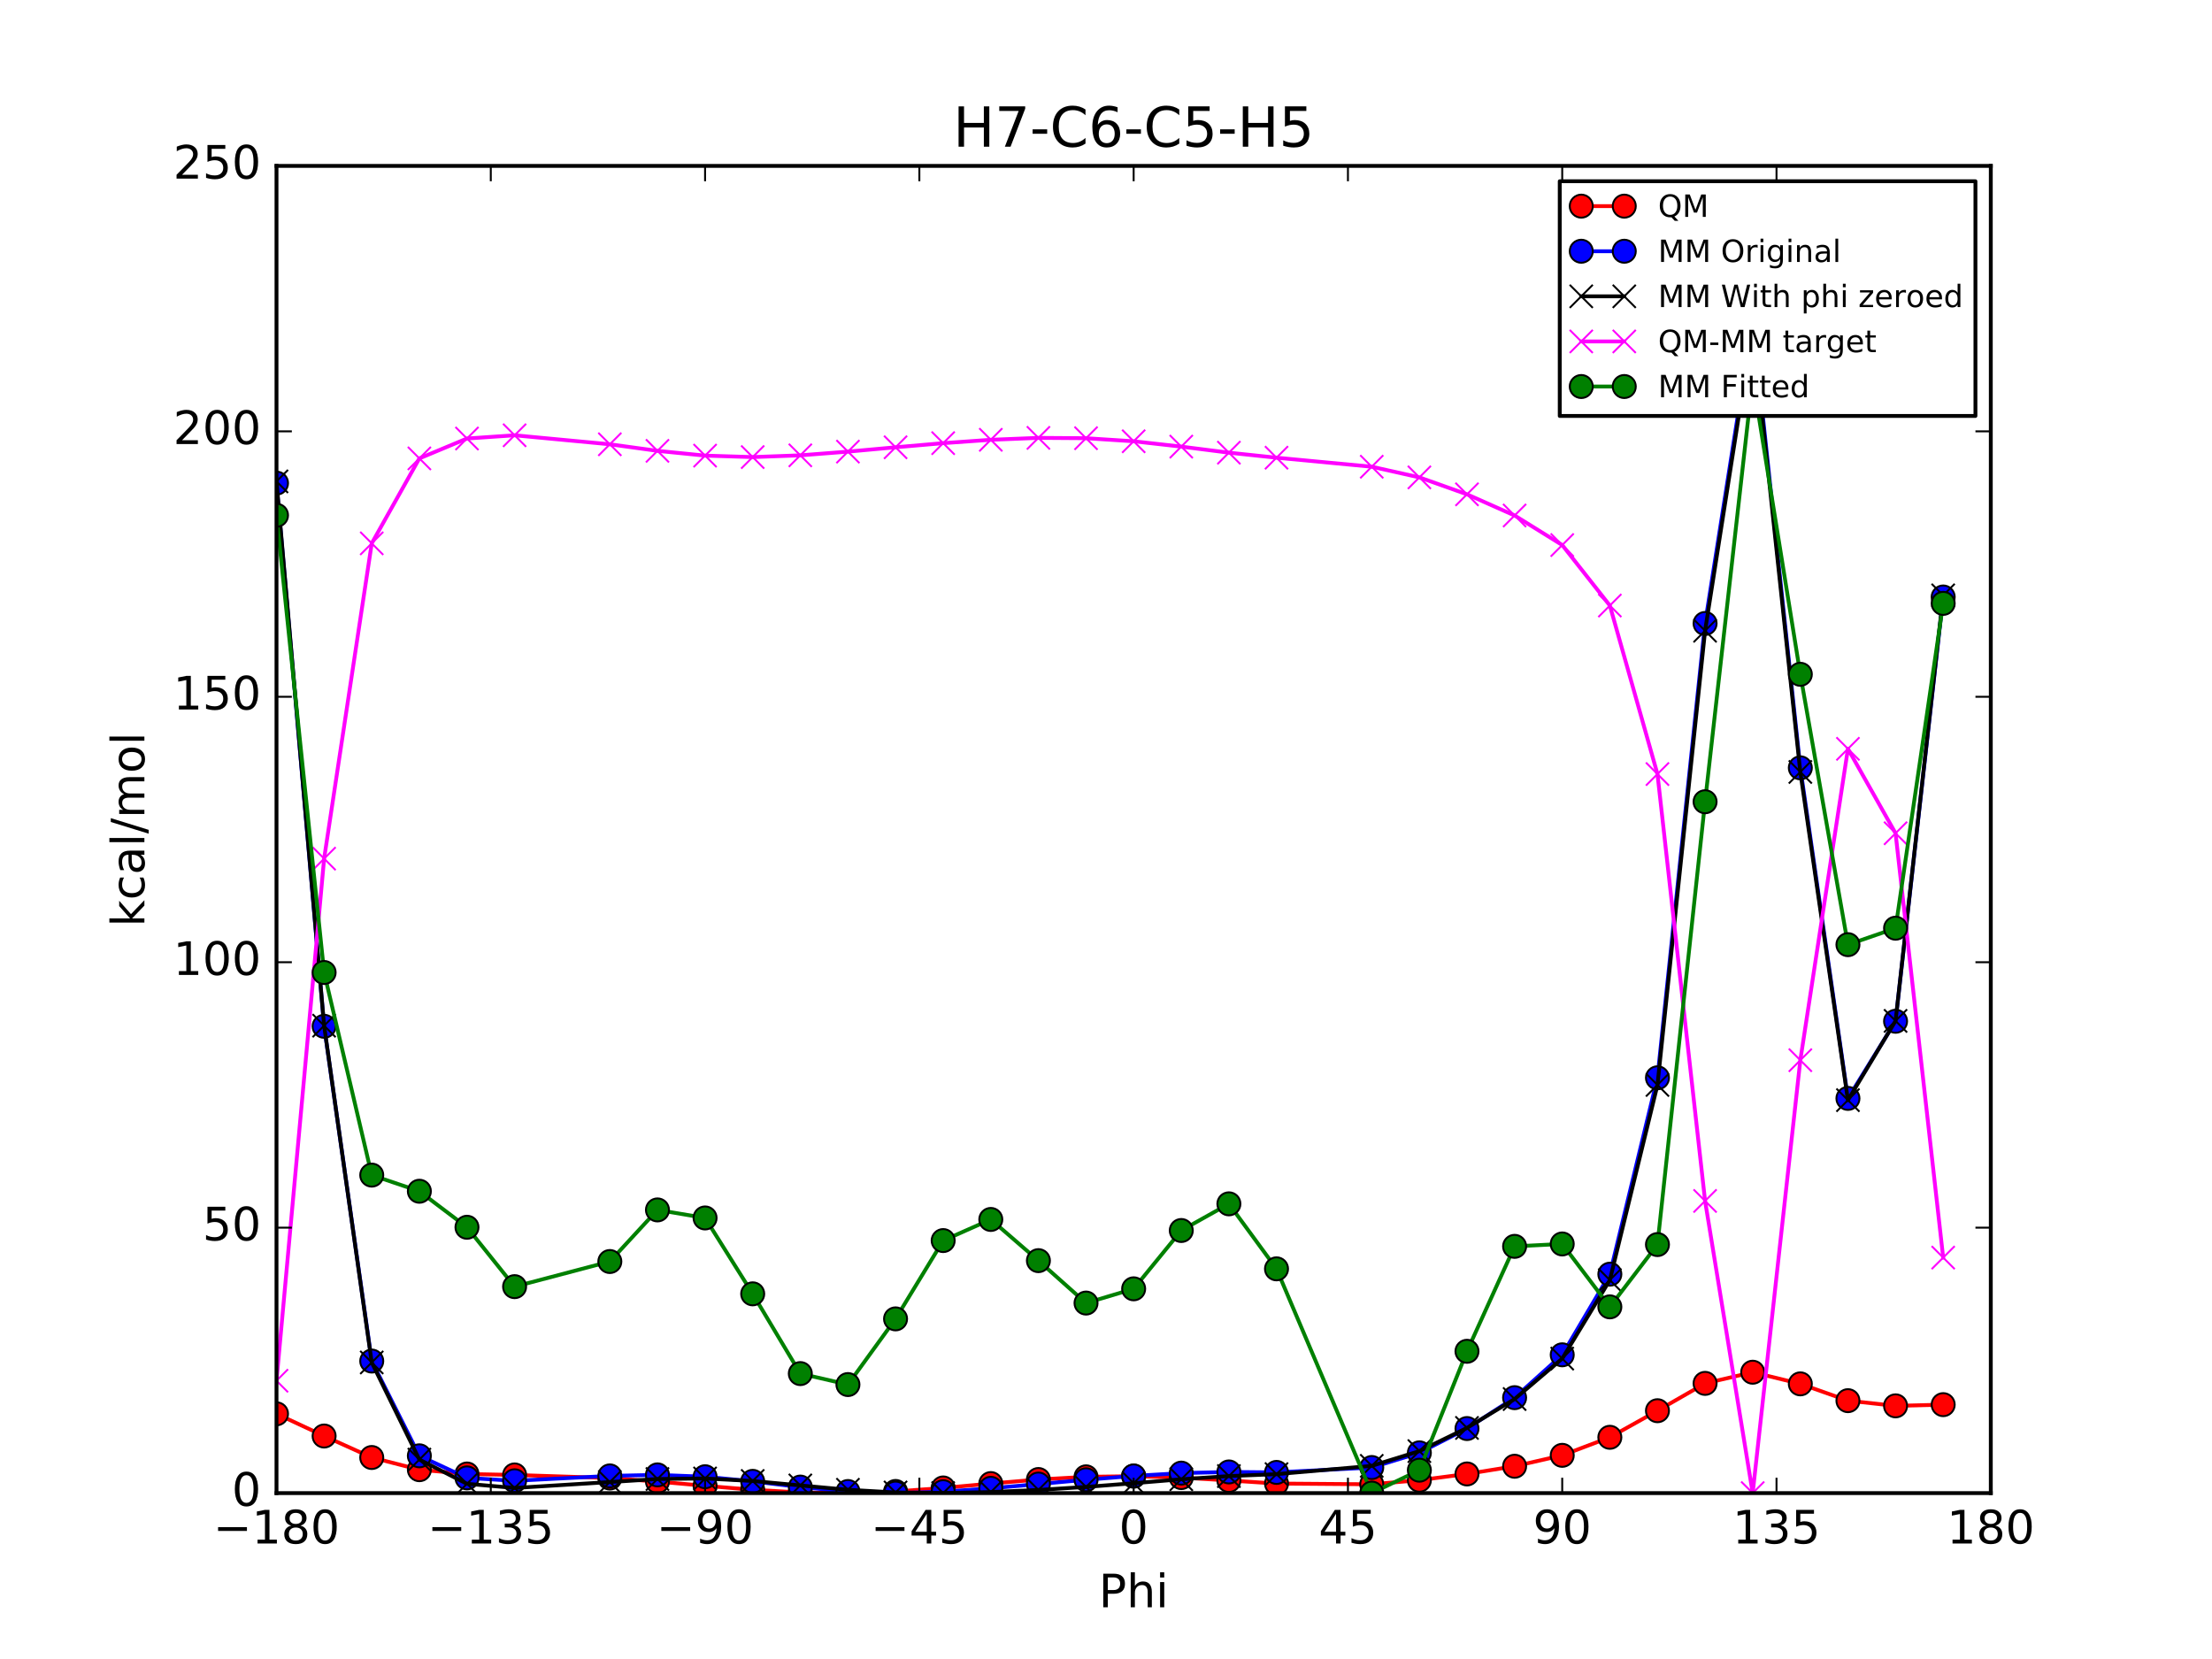 <?xml version="1.0" encoding="utf-8" standalone="no"?>
<!DOCTYPE svg PUBLIC "-//W3C//DTD SVG 1.1//EN"
  "http://www.w3.org/Graphics/SVG/1.1/DTD/svg11.dtd">
<!-- Created with matplotlib (http://matplotlib.org/) -->
<svg height="432pt" version="1.1" viewBox="0 0 576 432" width="576pt" xmlns="http://www.w3.org/2000/svg" xmlns:xlink="http://www.w3.org/1999/xlink">
 <defs>
  <style type="text/css">
*{stroke-linecap:butt;stroke-linejoin:round;stroke-miterlimit:100000;}
  </style>
 </defs>
 <g id="figure_1">
  <g id="patch_1">
   <path d="M 0 432 
L 576 432 
L 576 0 
L 0 0 
z
" style="fill:#ffffff;"/>
  </g>
  <g id="axes_1">
   <g id="patch_2">
    <path d="M 72 388.8 
L 518.4 388.8 
L 518.4 43.2 
L 72 43.2 
z
" style="fill:#ffffff;"/>
   </g>
   <g id="line2d_1">
    <path clip-path="url(#pa26143b0c8)" d="M 72 368.156 
L 84.4 373.936 
L 96.8 379.53 
L 109.2 382.706 
L 121.6 383.825 
L 134 384.073 
L 158.8 384.876 
L 171.2 385.794 
L 183.6 386.897 
L 196 387.932 
L 208.4 388.633 
L 220.8 388.8 
L 233.2 388.372 
L 245.6 387.46 
L 258 386.319 
L 270.4 385.262 
L 282.8 384.566 
L 295.2 384.395 
L 307.6 384.76 
L 320 385.504 
L 332.4 386.312 
L 357.2 386.504 
L 369.6 385.437 
L 382 383.812 
L 394.4 381.808 
L 406.8 378.966 
L 419.2 374.269 
L 431.6 367.348 
L 444 360.228 
L 456.4 357.321 
L 468.8 360.357 
L 481.2 364.73 
L 493.6 366.081 
L 506 365.768 
" style="fill:none;stroke:#ff0000;stroke-linecap:square;"/>
    <defs>
     <path d="M 0 3 
C 0.796 3 1.559 2.684 2.121 2.121 
C 2.684 1.559 3 0.796 3 0 
C 3 -0.796 2.684 -1.559 2.121 -2.121 
C 1.559 -2.684 0.796 -3 0 -3 
C -0.796 -3 -1.559 -2.684 -2.121 -2.121 
C -2.684 -1.559 -3 -0.796 -3 0 
C -3 0.796 -2.684 1.559 -2.121 2.121 
C -1.559 2.684 -0.796 3 0 3 
z
" id="md4102ca230" style="stroke:#000000;stroke-width:0.5;"/>
    </defs>
    <g clip-path="url(#pa26143b0c8)">
     <use style="fill:#ff0000;stroke:#000000;stroke-width:0.5;" x="72" xlink:href="#md4102ca230" y="368.156"/>
     <use style="fill:#ff0000;stroke:#000000;stroke-width:0.5;" x="84.4" xlink:href="#md4102ca230" y="373.936"/>
     <use style="fill:#ff0000;stroke:#000000;stroke-width:0.5;" x="96.8" xlink:href="#md4102ca230" y="379.53"/>
     <use style="fill:#ff0000;stroke:#000000;stroke-width:0.5;" x="109.2" xlink:href="#md4102ca230" y="382.706"/>
     <use style="fill:#ff0000;stroke:#000000;stroke-width:0.5;" x="121.6" xlink:href="#md4102ca230" y="383.825"/>
     <use style="fill:#ff0000;stroke:#000000;stroke-width:0.5;" x="134" xlink:href="#md4102ca230" y="384.073"/>
     <use style="fill:#ff0000;stroke:#000000;stroke-width:0.5;" x="158.8" xlink:href="#md4102ca230" y="384.876"/>
     <use style="fill:#ff0000;stroke:#000000;stroke-width:0.5;" x="171.2" xlink:href="#md4102ca230" y="385.794"/>
     <use style="fill:#ff0000;stroke:#000000;stroke-width:0.5;" x="183.6" xlink:href="#md4102ca230" y="386.897"/>
     <use style="fill:#ff0000;stroke:#000000;stroke-width:0.5;" x="196" xlink:href="#md4102ca230" y="387.932"/>
     <use style="fill:#ff0000;stroke:#000000;stroke-width:0.5;" x="208.4" xlink:href="#md4102ca230" y="388.633"/>
     <use style="fill:#ff0000;stroke:#000000;stroke-width:0.5;" x="220.8" xlink:href="#md4102ca230" y="388.8"/>
     <use style="fill:#ff0000;stroke:#000000;stroke-width:0.5;" x="233.2" xlink:href="#md4102ca230" y="388.372"/>
     <use style="fill:#ff0000;stroke:#000000;stroke-width:0.5;" x="245.6" xlink:href="#md4102ca230" y="387.46"/>
     <use style="fill:#ff0000;stroke:#000000;stroke-width:0.5;" x="258" xlink:href="#md4102ca230" y="386.319"/>
     <use style="fill:#ff0000;stroke:#000000;stroke-width:0.5;" x="270.4" xlink:href="#md4102ca230" y="385.262"/>
     <use style="fill:#ff0000;stroke:#000000;stroke-width:0.5;" x="282.8" xlink:href="#md4102ca230" y="384.566"/>
     <use style="fill:#ff0000;stroke:#000000;stroke-width:0.5;" x="295.2" xlink:href="#md4102ca230" y="384.395"/>
     <use style="fill:#ff0000;stroke:#000000;stroke-width:0.5;" x="307.6" xlink:href="#md4102ca230" y="384.76"/>
     <use style="fill:#ff0000;stroke:#000000;stroke-width:0.5;" x="320" xlink:href="#md4102ca230" y="385.504"/>
     <use style="fill:#ff0000;stroke:#000000;stroke-width:0.5;" x="332.4" xlink:href="#md4102ca230" y="386.312"/>
     <use style="fill:#ff0000;stroke:#000000;stroke-width:0.5;" x="357.2" xlink:href="#md4102ca230" y="386.504"/>
     <use style="fill:#ff0000;stroke:#000000;stroke-width:0.5;" x="369.6" xlink:href="#md4102ca230" y="385.437"/>
     <use style="fill:#ff0000;stroke:#000000;stroke-width:0.5;" x="382" xlink:href="#md4102ca230" y="383.812"/>
     <use style="fill:#ff0000;stroke:#000000;stroke-width:0.5;" x="394.4" xlink:href="#md4102ca230" y="381.808"/>
     <use style="fill:#ff0000;stroke:#000000;stroke-width:0.5;" x="406.8" xlink:href="#md4102ca230" y="378.966"/>
     <use style="fill:#ff0000;stroke:#000000;stroke-width:0.5;" x="419.2" xlink:href="#md4102ca230" y="374.269"/>
     <use style="fill:#ff0000;stroke:#000000;stroke-width:0.5;" x="431.6" xlink:href="#md4102ca230" y="367.348"/>
     <use style="fill:#ff0000;stroke:#000000;stroke-width:0.5;" x="444" xlink:href="#md4102ca230" y="360.228"/>
     <use style="fill:#ff0000;stroke:#000000;stroke-width:0.5;" x="456.4" xlink:href="#md4102ca230" y="357.321"/>
     <use style="fill:#ff0000;stroke:#000000;stroke-width:0.5;" x="468.8" xlink:href="#md4102ca230" y="360.357"/>
     <use style="fill:#ff0000;stroke:#000000;stroke-width:0.5;" x="481.2" xlink:href="#md4102ca230" y="364.73"/>
     <use style="fill:#ff0000;stroke:#000000;stroke-width:0.5;" x="493.6" xlink:href="#md4102ca230" y="366.081"/>
     <use style="fill:#ff0000;stroke:#000000;stroke-width:0.5;" x="506" xlink:href="#md4102ca230" y="365.768"/>
    </g>
   </g>
   <g id="line2d_2">
    <path clip-path="url(#pa26143b0c8)" d="M 72 125.806 
L 84.4 267.245 
L 96.8 354.418 
L 109.2 379.091 
L 121.6 384.838 
L 134 385.594 
L 158.8 384.321 
L 171.2 384.055 
L 183.6 384.536 
L 196 385.74 
L 208.4 387.229 
L 220.8 388.387 
L 233.2 388.8 
L 245.6 388.439 
L 258 387.552 
L 270.4 386.443 
L 282.8 385.327 
L 295.2 384.332 
L 307.6 383.596 
L 320 383.289 
L 332.4 383.41 
L 357.2 382.135 
L 369.6 378.317 
L 382 371.992 
L 394.4 363.949 
L 406.8 352.791 
L 419.2 331.794 
L 431.6 280.654 
L 444 162.351 
L 456.4 83.654 
L 468.8 199.942 
L 481.2 286.021 
L 493.6 265.934 
L 506 155.455 
" style="fill:none;stroke:#0000ff;stroke-linecap:square;"/>
    <defs>
     <path d="M 0 3 
C 0.796 3 1.559 2.684 2.121 2.121 
C 2.684 1.559 3 0.796 3 0 
C 3 -0.796 2.684 -1.559 2.121 -2.121 
C 1.559 -2.684 0.796 -3 0 -3 
C -0.796 -3 -1.559 -2.684 -2.121 -2.121 
C -2.684 -1.559 -3 -0.796 -3 0 
C -3 0.796 -2.684 1.559 -2.121 2.121 
C -1.559 2.684 -0.796 3 0 3 
z
" id="m08cd5c9ee0" style="stroke:#000000;stroke-width:0.5;"/>
    </defs>
    <g clip-path="url(#pa26143b0c8)">
     <use style="fill:#0000ff;stroke:#000000;stroke-width:0.5;" x="72" xlink:href="#m08cd5c9ee0" y="125.806"/>
     <use style="fill:#0000ff;stroke:#000000;stroke-width:0.5;" x="84.4" xlink:href="#m08cd5c9ee0" y="267.245"/>
     <use style="fill:#0000ff;stroke:#000000;stroke-width:0.5;" x="96.8" xlink:href="#m08cd5c9ee0" y="354.418"/>
     <use style="fill:#0000ff;stroke:#000000;stroke-width:0.5;" x="109.2" xlink:href="#m08cd5c9ee0" y="379.091"/>
     <use style="fill:#0000ff;stroke:#000000;stroke-width:0.5;" x="121.6" xlink:href="#m08cd5c9ee0" y="384.838"/>
     <use style="fill:#0000ff;stroke:#000000;stroke-width:0.5;" x="134" xlink:href="#m08cd5c9ee0" y="385.594"/>
     <use style="fill:#0000ff;stroke:#000000;stroke-width:0.5;" x="158.8" xlink:href="#m08cd5c9ee0" y="384.321"/>
     <use style="fill:#0000ff;stroke:#000000;stroke-width:0.5;" x="171.2" xlink:href="#m08cd5c9ee0" y="384.055"/>
     <use style="fill:#0000ff;stroke:#000000;stroke-width:0.5;" x="183.6" xlink:href="#m08cd5c9ee0" y="384.536"/>
     <use style="fill:#0000ff;stroke:#000000;stroke-width:0.5;" x="196" xlink:href="#m08cd5c9ee0" y="385.74"/>
     <use style="fill:#0000ff;stroke:#000000;stroke-width:0.5;" x="208.4" xlink:href="#m08cd5c9ee0" y="387.229"/>
     <use style="fill:#0000ff;stroke:#000000;stroke-width:0.5;" x="220.8" xlink:href="#m08cd5c9ee0" y="388.387"/>
     <use style="fill:#0000ff;stroke:#000000;stroke-width:0.5;" x="233.2" xlink:href="#m08cd5c9ee0" y="388.8"/>
     <use style="fill:#0000ff;stroke:#000000;stroke-width:0.5;" x="245.6" xlink:href="#m08cd5c9ee0" y="388.439"/>
     <use style="fill:#0000ff;stroke:#000000;stroke-width:0.5;" x="258" xlink:href="#m08cd5c9ee0" y="387.552"/>
     <use style="fill:#0000ff;stroke:#000000;stroke-width:0.5;" x="270.4" xlink:href="#m08cd5c9ee0" y="386.443"/>
     <use style="fill:#0000ff;stroke:#000000;stroke-width:0.5;" x="282.8" xlink:href="#m08cd5c9ee0" y="385.327"/>
     <use style="fill:#0000ff;stroke:#000000;stroke-width:0.5;" x="295.2" xlink:href="#m08cd5c9ee0" y="384.332"/>
     <use style="fill:#0000ff;stroke:#000000;stroke-width:0.5;" x="307.6" xlink:href="#m08cd5c9ee0" y="383.596"/>
     <use style="fill:#0000ff;stroke:#000000;stroke-width:0.5;" x="320" xlink:href="#m08cd5c9ee0" y="383.289"/>
     <use style="fill:#0000ff;stroke:#000000;stroke-width:0.5;" x="332.4" xlink:href="#m08cd5c9ee0" y="383.41"/>
     <use style="fill:#0000ff;stroke:#000000;stroke-width:0.5;" x="357.2" xlink:href="#m08cd5c9ee0" y="382.135"/>
     <use style="fill:#0000ff;stroke:#000000;stroke-width:0.5;" x="369.6" xlink:href="#m08cd5c9ee0" y="378.317"/>
     <use style="fill:#0000ff;stroke:#000000;stroke-width:0.5;" x="382" xlink:href="#m08cd5c9ee0" y="371.992"/>
     <use style="fill:#0000ff;stroke:#000000;stroke-width:0.5;" x="394.4" xlink:href="#m08cd5c9ee0" y="363.949"/>
     <use style="fill:#0000ff;stroke:#000000;stroke-width:0.5;" x="406.8" xlink:href="#m08cd5c9ee0" y="352.791"/>
     <use style="fill:#0000ff;stroke:#000000;stroke-width:0.5;" x="419.2" xlink:href="#m08cd5c9ee0" y="331.794"/>
     <use style="fill:#0000ff;stroke:#000000;stroke-width:0.5;" x="431.6" xlink:href="#m08cd5c9ee0" y="280.654"/>
     <use style="fill:#0000ff;stroke:#000000;stroke-width:0.5;" x="444" xlink:href="#m08cd5c9ee0" y="162.351"/>
     <use style="fill:#0000ff;stroke:#000000;stroke-width:0.5;" x="456.4" xlink:href="#m08cd5c9ee0" y="83.654"/>
     <use style="fill:#0000ff;stroke:#000000;stroke-width:0.5;" x="468.8" xlink:href="#m08cd5c9ee0" y="199.942"/>
     <use style="fill:#0000ff;stroke:#000000;stroke-width:0.5;" x="481.2" xlink:href="#m08cd5c9ee0" y="286.021"/>
     <use style="fill:#0000ff;stroke:#000000;stroke-width:0.5;" x="493.6" xlink:href="#m08cd5c9ee0" y="265.934"/>
     <use style="fill:#0000ff;stroke:#000000;stroke-width:0.5;" x="506" xlink:href="#m08cd5c9ee0" y="155.455"/>
    </g>
   </g>
   <g id="line2d_3">
    <path clip-path="url(#pa26143b0c8)" d="M 72 125.351 
L 84.4 267.08 
L 96.8 354.779 
L 109.2 380.073 
L 121.6 386.371 
L 134 387.46 
L 158.8 385.923 
L 171.2 385.13 
L 183.6 384.99 
L 196 385.643 
L 208.4 386.8 
L 220.8 387.933 
L 233.2 388.635 
L 245.6 388.8 
L 258 388.534 
L 270.4 387.976 
L 282.8 387.193 
L 295.2 386.223 
L 307.6 385.198 
L 320 384.364 
L 332.4 383.864 
L 357.2 381.706 
L 369.6 377.863 
L 382 371.827 
L 394.4 364.31 
L 406.8 353.773 
L 419.2 333.327 
L 431.6 282.52 
L 444 164.241 
L 456.4 85.256 
L 468.8 201.018 
L 481.2 286.475 
L 493.6 265.837 
L 506 155.026 
" style="fill:none;stroke:#000000;stroke-linecap:square;"/>
    <defs>
     <path d="M -3 3 
L 3 -3 
M -3 -3 
L 3 3 
" id="ma26be2e858" style="stroke:#000000;stroke-width:0.5;"/>
    </defs>
    <g clip-path="url(#pa26143b0c8)">
     <use style="stroke:#000000;stroke-width:0.5;" x="72" xlink:href="#ma26be2e858" y="125.351"/>
     <use style="stroke:#000000;stroke-width:0.5;" x="84.4" xlink:href="#ma26be2e858" y="267.08"/>
     <use style="stroke:#000000;stroke-width:0.5;" x="96.8" xlink:href="#ma26be2e858" y="354.779"/>
     <use style="stroke:#000000;stroke-width:0.5;" x="109.2" xlink:href="#ma26be2e858" y="380.073"/>
     <use style="stroke:#000000;stroke-width:0.5;" x="121.6" xlink:href="#ma26be2e858" y="386.371"/>
     <use style="stroke:#000000;stroke-width:0.5;" x="134" xlink:href="#ma26be2e858" y="387.46"/>
     <use style="stroke:#000000;stroke-width:0.5;" x="158.8" xlink:href="#ma26be2e858" y="385.923"/>
     <use style="stroke:#000000;stroke-width:0.5;" x="171.2" xlink:href="#ma26be2e858" y="385.13"/>
     <use style="stroke:#000000;stroke-width:0.5;" x="183.6" xlink:href="#ma26be2e858" y="384.99"/>
     <use style="stroke:#000000;stroke-width:0.5;" x="196" xlink:href="#ma26be2e858" y="385.643"/>
     <use style="stroke:#000000;stroke-width:0.5;" x="208.4" xlink:href="#ma26be2e858" y="386.8"/>
     <use style="stroke:#000000;stroke-width:0.5;" x="220.8" xlink:href="#ma26be2e858" y="387.933"/>
     <use style="stroke:#000000;stroke-width:0.5;" x="233.2" xlink:href="#ma26be2e858" y="388.635"/>
     <use style="stroke:#000000;stroke-width:0.5;" x="245.6" xlink:href="#ma26be2e858" y="388.8"/>
     <use style="stroke:#000000;stroke-width:0.5;" x="258" xlink:href="#ma26be2e858" y="388.534"/>
     <use style="stroke:#000000;stroke-width:0.5;" x="270.4" xlink:href="#ma26be2e858" y="387.976"/>
     <use style="stroke:#000000;stroke-width:0.5;" x="282.8" xlink:href="#ma26be2e858" y="387.193"/>
     <use style="stroke:#000000;stroke-width:0.5;" x="295.2" xlink:href="#ma26be2e858" y="386.223"/>
     <use style="stroke:#000000;stroke-width:0.5;" x="307.6" xlink:href="#ma26be2e858" y="385.198"/>
     <use style="stroke:#000000;stroke-width:0.5;" x="320" xlink:href="#ma26be2e858" y="384.364"/>
     <use style="stroke:#000000;stroke-width:0.5;" x="332.4" xlink:href="#ma26be2e858" y="383.864"/>
     <use style="stroke:#000000;stroke-width:0.5;" x="357.2" xlink:href="#ma26be2e858" y="381.706"/>
     <use style="stroke:#000000;stroke-width:0.5;" x="369.6" xlink:href="#ma26be2e858" y="377.863"/>
     <use style="stroke:#000000;stroke-width:0.5;" x="382" xlink:href="#ma26be2e858" y="371.827"/>
     <use style="stroke:#000000;stroke-width:0.5;" x="394.4" xlink:href="#ma26be2e858" y="364.31"/>
     <use style="stroke:#000000;stroke-width:0.5;" x="406.8" xlink:href="#ma26be2e858" y="353.773"/>
     <use style="stroke:#000000;stroke-width:0.5;" x="419.2" xlink:href="#ma26be2e858" y="333.327"/>
     <use style="stroke:#000000;stroke-width:0.5;" x="431.6" xlink:href="#ma26be2e858" y="282.52"/>
     <use style="stroke:#000000;stroke-width:0.5;" x="444" xlink:href="#ma26be2e858" y="164.241"/>
     <use style="stroke:#000000;stroke-width:0.5;" x="456.4" xlink:href="#ma26be2e858" y="85.256"/>
     <use style="stroke:#000000;stroke-width:0.5;" x="468.8" xlink:href="#ma26be2e858" y="201.018"/>
     <use style="stroke:#000000;stroke-width:0.5;" x="481.2" xlink:href="#ma26be2e858" y="286.475"/>
     <use style="stroke:#000000;stroke-width:0.5;" x="493.6" xlink:href="#ma26be2e858" y="265.837"/>
     <use style="stroke:#000000;stroke-width:0.5;" x="506" xlink:href="#ma26be2e858" y="155.026"/>
    </g>
   </g>
   <g id="line2d_4">
    <path clip-path="url(#pa26143b0c8)" d="M 72 359.54 
L 84.4 223.591 
L 96.8 141.486 
L 109.2 119.367 
L 121.6 114.189 
L 134 113.348 
L 158.8 115.689 
L 171.2 117.399 
L 183.6 118.641 
L 196 119.023 
L 208.4 118.568 
L 220.8 117.602 
L 233.2 116.472 
L 245.6 115.395 
L 258 114.52 
L 270.4 114.021 
L 282.8 114.108 
L 295.2 114.907 
L 307.6 116.297 
L 320 117.875 
L 332.4 119.183 
L 357.2 121.533 
L 369.6 124.309 
L 382 128.72 
L 394.4 134.233 
L 406.8 141.928 
L 419.2 157.678 
L 431.6 201.563 
L 444 312.722 
L 456.4 388.8 
L 468.8 276.074 
L 481.2 194.989 
L 493.6 216.979 
L 506 327.477 
" style="fill:none;stroke:#ff00ff;stroke-linecap:square;"/>
    <defs>
     <path d="M -3 3 
L 3 -3 
M -3 -3 
L 3 3 
" id="m861a5ad520" style="stroke:#ff00ff;stroke-width:0.5;"/>
    </defs>
    <g clip-path="url(#pa26143b0c8)">
     <use style="fill:#ff00ff;stroke:#ff00ff;stroke-width:0.5;" x="72" xlink:href="#m861a5ad520" y="359.54"/>
     <use style="fill:#ff00ff;stroke:#ff00ff;stroke-width:0.5;" x="84.4" xlink:href="#m861a5ad520" y="223.591"/>
     <use style="fill:#ff00ff;stroke:#ff00ff;stroke-width:0.5;" x="96.8" xlink:href="#m861a5ad520" y="141.486"/>
     <use style="fill:#ff00ff;stroke:#ff00ff;stroke-width:0.5;" x="109.2" xlink:href="#m861a5ad520" y="119.367"/>
     <use style="fill:#ff00ff;stroke:#ff00ff;stroke-width:0.5;" x="121.6" xlink:href="#m861a5ad520" y="114.189"/>
     <use style="fill:#ff00ff;stroke:#ff00ff;stroke-width:0.5;" x="134" xlink:href="#m861a5ad520" y="113.348"/>
     <use style="fill:#ff00ff;stroke:#ff00ff;stroke-width:0.5;" x="158.8" xlink:href="#m861a5ad520" y="115.689"/>
     <use style="fill:#ff00ff;stroke:#ff00ff;stroke-width:0.5;" x="171.2" xlink:href="#m861a5ad520" y="117.399"/>
     <use style="fill:#ff00ff;stroke:#ff00ff;stroke-width:0.5;" x="183.6" xlink:href="#m861a5ad520" y="118.641"/>
     <use style="fill:#ff00ff;stroke:#ff00ff;stroke-width:0.5;" x="196" xlink:href="#m861a5ad520" y="119.023"/>
     <use style="fill:#ff00ff;stroke:#ff00ff;stroke-width:0.5;" x="208.4" xlink:href="#m861a5ad520" y="118.568"/>
     <use style="fill:#ff00ff;stroke:#ff00ff;stroke-width:0.5;" x="220.8" xlink:href="#m861a5ad520" y="117.602"/>
     <use style="fill:#ff00ff;stroke:#ff00ff;stroke-width:0.5;" x="233.2" xlink:href="#m861a5ad520" y="116.472"/>
     <use style="fill:#ff00ff;stroke:#ff00ff;stroke-width:0.5;" x="245.6" xlink:href="#m861a5ad520" y="115.395"/>
     <use style="fill:#ff00ff;stroke:#ff00ff;stroke-width:0.5;" x="258" xlink:href="#m861a5ad520" y="114.52"/>
     <use style="fill:#ff00ff;stroke:#ff00ff;stroke-width:0.5;" x="270.4" xlink:href="#m861a5ad520" y="114.021"/>
     <use style="fill:#ff00ff;stroke:#ff00ff;stroke-width:0.5;" x="282.8" xlink:href="#m861a5ad520" y="114.108"/>
     <use style="fill:#ff00ff;stroke:#ff00ff;stroke-width:0.5;" x="295.2" xlink:href="#m861a5ad520" y="114.907"/>
     <use style="fill:#ff00ff;stroke:#ff00ff;stroke-width:0.5;" x="307.6" xlink:href="#m861a5ad520" y="116.297"/>
     <use style="fill:#ff00ff;stroke:#ff00ff;stroke-width:0.5;" x="320" xlink:href="#m861a5ad520" y="117.875"/>
     <use style="fill:#ff00ff;stroke:#ff00ff;stroke-width:0.5;" x="332.4" xlink:href="#m861a5ad520" y="119.183"/>
     <use style="fill:#ff00ff;stroke:#ff00ff;stroke-width:0.5;" x="357.2" xlink:href="#m861a5ad520" y="121.533"/>
     <use style="fill:#ff00ff;stroke:#ff00ff;stroke-width:0.5;" x="369.6" xlink:href="#m861a5ad520" y="124.309"/>
     <use style="fill:#ff00ff;stroke:#ff00ff;stroke-width:0.5;" x="382" xlink:href="#m861a5ad520" y="128.72"/>
     <use style="fill:#ff00ff;stroke:#ff00ff;stroke-width:0.5;" x="394.4" xlink:href="#m861a5ad520" y="134.233"/>
     <use style="fill:#ff00ff;stroke:#ff00ff;stroke-width:0.5;" x="406.8" xlink:href="#m861a5ad520" y="141.928"/>
     <use style="fill:#ff00ff;stroke:#ff00ff;stroke-width:0.5;" x="419.2" xlink:href="#m861a5ad520" y="157.678"/>
     <use style="fill:#ff00ff;stroke:#ff00ff;stroke-width:0.5;" x="431.6" xlink:href="#m861a5ad520" y="201.563"/>
     <use style="fill:#ff00ff;stroke:#ff00ff;stroke-width:0.5;" x="444" xlink:href="#m861a5ad520" y="312.722"/>
     <use style="fill:#ff00ff;stroke:#ff00ff;stroke-width:0.5;" x="456.4" xlink:href="#m861a5ad520" y="388.8"/>
     <use style="fill:#ff00ff;stroke:#ff00ff;stroke-width:0.5;" x="468.8" xlink:href="#m861a5ad520" y="276.074"/>
     <use style="fill:#ff00ff;stroke:#ff00ff;stroke-width:0.5;" x="481.2" xlink:href="#m861a5ad520" y="194.989"/>
     <use style="fill:#ff00ff;stroke:#ff00ff;stroke-width:0.5;" x="493.6" xlink:href="#m861a5ad520" y="216.979"/>
     <use style="fill:#ff00ff;stroke:#ff00ff;stroke-width:0.5;" x="506" xlink:href="#m861a5ad520" y="327.477"/>
    </g>
   </g>
   <g id="line2d_5">
    <path clip-path="url(#pa26143b0c8)" d="M 72 134.171 
L 84.4 253.233 
L 96.8 305.996 
L 109.2 310.197 
L 121.6 319.576 
L 134 335.04 
L 158.8 328.497 
L 171.2 315.059 
L 183.6 317.152 
L 196 336.913 
L 208.4 357.681 
L 220.8 360.537 
L 233.2 343.433 
L 245.6 323.042 
L 258 317.543 
L 270.4 328.268 
L 282.8 339.315 
L 295.2 335.606 
L 307.6 320.42 
L 320 313.476 
L 332.4 330.405 
L 357.2 388.8 
L 369.6 382.832 
L 382 351.873 
L 394.4 324.548 
L 406.8 323.923 
L 419.2 340.306 
L 431.6 324.082 
L 444 208.775 
L 456.4 98.588 
L 468.8 175.585 
L 481.2 245.988 
L 493.6 241.701 
L 506 157.119 
" style="fill:none;stroke:#008000;stroke-linecap:square;"/>
    <defs>
     <path d="M 0 3 
C 0.796 3 1.559 2.684 2.121 2.121 
C 2.684 1.559 3 0.796 3 0 
C 3 -0.796 2.684 -1.559 2.121 -2.121 
C 1.559 -2.684 0.796 -3 0 -3 
C -0.796 -3 -1.559 -2.684 -2.121 -2.121 
C -2.684 -1.559 -3 -0.796 -3 0 
C -3 0.796 -2.684 1.559 -2.121 2.121 
C -1.559 2.684 -0.796 3 0 3 
z
" id="m17ce76413f" style="stroke:#000000;stroke-width:0.5;"/>
    </defs>
    <g clip-path="url(#pa26143b0c8)">
     <use style="fill:#008000;stroke:#000000;stroke-width:0.5;" x="72" xlink:href="#m17ce76413f" y="134.171"/>
     <use style="fill:#008000;stroke:#000000;stroke-width:0.5;" x="84.4" xlink:href="#m17ce76413f" y="253.233"/>
     <use style="fill:#008000;stroke:#000000;stroke-width:0.5;" x="96.8" xlink:href="#m17ce76413f" y="305.996"/>
     <use style="fill:#008000;stroke:#000000;stroke-width:0.5;" x="109.2" xlink:href="#m17ce76413f" y="310.197"/>
     <use style="fill:#008000;stroke:#000000;stroke-width:0.5;" x="121.6" xlink:href="#m17ce76413f" y="319.576"/>
     <use style="fill:#008000;stroke:#000000;stroke-width:0.5;" x="134" xlink:href="#m17ce76413f" y="335.04"/>
     <use style="fill:#008000;stroke:#000000;stroke-width:0.5;" x="158.8" xlink:href="#m17ce76413f" y="328.497"/>
     <use style="fill:#008000;stroke:#000000;stroke-width:0.5;" x="171.2" xlink:href="#m17ce76413f" y="315.059"/>
     <use style="fill:#008000;stroke:#000000;stroke-width:0.5;" x="183.6" xlink:href="#m17ce76413f" y="317.152"/>
     <use style="fill:#008000;stroke:#000000;stroke-width:0.5;" x="196" xlink:href="#m17ce76413f" y="336.913"/>
     <use style="fill:#008000;stroke:#000000;stroke-width:0.5;" x="208.4" xlink:href="#m17ce76413f" y="357.681"/>
     <use style="fill:#008000;stroke:#000000;stroke-width:0.5;" x="220.8" xlink:href="#m17ce76413f" y="360.537"/>
     <use style="fill:#008000;stroke:#000000;stroke-width:0.5;" x="233.2" xlink:href="#m17ce76413f" y="343.433"/>
     <use style="fill:#008000;stroke:#000000;stroke-width:0.5;" x="245.6" xlink:href="#m17ce76413f" y="323.042"/>
     <use style="fill:#008000;stroke:#000000;stroke-width:0.5;" x="258" xlink:href="#m17ce76413f" y="317.543"/>
     <use style="fill:#008000;stroke:#000000;stroke-width:0.5;" x="270.4" xlink:href="#m17ce76413f" y="328.268"/>
     <use style="fill:#008000;stroke:#000000;stroke-width:0.5;" x="282.8" xlink:href="#m17ce76413f" y="339.315"/>
     <use style="fill:#008000;stroke:#000000;stroke-width:0.5;" x="295.2" xlink:href="#m17ce76413f" y="335.606"/>
     <use style="fill:#008000;stroke:#000000;stroke-width:0.5;" x="307.6" xlink:href="#m17ce76413f" y="320.42"/>
     <use style="fill:#008000;stroke:#000000;stroke-width:0.5;" x="320" xlink:href="#m17ce76413f" y="313.476"/>
     <use style="fill:#008000;stroke:#000000;stroke-width:0.5;" x="332.4" xlink:href="#m17ce76413f" y="330.405"/>
     <use style="fill:#008000;stroke:#000000;stroke-width:0.5;" x="357.2" xlink:href="#m17ce76413f" y="388.8"/>
     <use style="fill:#008000;stroke:#000000;stroke-width:0.5;" x="369.6" xlink:href="#m17ce76413f" y="382.832"/>
     <use style="fill:#008000;stroke:#000000;stroke-width:0.5;" x="382" xlink:href="#m17ce76413f" y="351.873"/>
     <use style="fill:#008000;stroke:#000000;stroke-width:0.5;" x="394.4" xlink:href="#m17ce76413f" y="324.548"/>
     <use style="fill:#008000;stroke:#000000;stroke-width:0.5;" x="406.8" xlink:href="#m17ce76413f" y="323.923"/>
     <use style="fill:#008000;stroke:#000000;stroke-width:0.5;" x="419.2" xlink:href="#m17ce76413f" y="340.306"/>
     <use style="fill:#008000;stroke:#000000;stroke-width:0.5;" x="431.6" xlink:href="#m17ce76413f" y="324.082"/>
     <use style="fill:#008000;stroke:#000000;stroke-width:0.5;" x="444" xlink:href="#m17ce76413f" y="208.775"/>
     <use style="fill:#008000;stroke:#000000;stroke-width:0.5;" x="456.4" xlink:href="#m17ce76413f" y="98.588"/>
     <use style="fill:#008000;stroke:#000000;stroke-width:0.5;" x="468.8" xlink:href="#m17ce76413f" y="175.585"/>
     <use style="fill:#008000;stroke:#000000;stroke-width:0.5;" x="481.2" xlink:href="#m17ce76413f" y="245.988"/>
     <use style="fill:#008000;stroke:#000000;stroke-width:0.5;" x="493.6" xlink:href="#m17ce76413f" y="241.701"/>
     <use style="fill:#008000;stroke:#000000;stroke-width:0.5;" x="506" xlink:href="#m17ce76413f" y="157.119"/>
    </g>
   </g>
   <g id="patch_3">
    <path d="M 72 43.2 
L 518.4 43.2 
" style="fill:none;stroke:#000000;stroke-linecap:square;stroke-linejoin:miter;"/>
   </g>
   <g id="patch_4">
    <path d="M 72 388.8 
L 518.4 388.8 
" style="fill:none;stroke:#000000;stroke-linecap:square;stroke-linejoin:miter;"/>
   </g>
   <g id="patch_5">
    <path d="M 518.4 388.8 
L 518.4 43.2 
" style="fill:none;stroke:#000000;stroke-linecap:square;stroke-linejoin:miter;"/>
   </g>
   <g id="patch_6">
    <path d="M 72 388.8 
L 72 43.2 
" style="fill:none;stroke:#000000;stroke-linecap:square;stroke-linejoin:miter;"/>
   </g>
   <g id="matplotlib.axis_1">
    <g id="xtick_1">
     <g id="line2d_6">
      <defs>
       <path d="M 0 0 
L 0 -4 
" id="m057f004b2a" style="stroke:#000000;stroke-width:0.5;"/>
      </defs>
      <g>
       <use style="stroke:#000000;stroke-width:0.5;" x="72.0" xlink:href="#m057f004b2a" y="388.8"/>
      </g>
     </g>
     <g id="line2d_7">
      <defs>
       <path d="M 0 0 
L 0 4 
" id="me50f7b6461" style="stroke:#000000;stroke-width:0.5;"/>
      </defs>
      <g>
       <use style="stroke:#000000;stroke-width:0.5;" x="72.0" xlink:href="#me50f7b6461" y="43.2"/>
      </g>
     </g>
     <g id="text_1">
      <!-- −180 -->
      <defs>
       <path d="M 12.406 8.297 
L 28.516 8.297 
L 28.516 63.922 
L 10.984 60.406 
L 10.984 69.391 
L 28.422 72.906 
L 38.281 72.906 
L 38.281 8.297 
L 54.391 8.297 
L 54.391 0 
L 12.406 0 
z
" id="BitstreamVeraSans-Roman-31"/>
       <path d="M 31.781 34.625 
Q 24.75 34.625 20.719 30.859 
Q 16.703 27.094 16.703 20.516 
Q 16.703 13.922 20.719 10.156 
Q 24.75 6.391 31.781 6.391 
Q 38.812 6.391 42.859 10.172 
Q 46.922 13.969 46.922 20.516 
Q 46.922 27.094 42.891 30.859 
Q 38.875 34.625 31.781 34.625 
M 21.922 38.812 
Q 15.578 40.375 12.031 44.719 
Q 8.5 49.078 8.5 55.328 
Q 8.5 64.062 14.719 69.141 
Q 20.953 74.219 31.781 74.219 
Q 42.672 74.219 48.875 69.141 
Q 55.078 64.062 55.078 55.328 
Q 55.078 49.078 51.531 44.719 
Q 48 40.375 41.703 38.812 
Q 48.828 37.156 52.797 32.312 
Q 56.781 27.484 56.781 20.516 
Q 56.781 9.906 50.312 4.234 
Q 43.844 -1.422 31.781 -1.422 
Q 19.734 -1.422 13.25 4.234 
Q 6.781 9.906 6.781 20.516 
Q 6.781 27.484 10.781 32.312 
Q 14.797 37.156 21.922 38.812 
M 18.312 54.391 
Q 18.312 48.734 21.844 45.562 
Q 25.391 42.391 31.781 42.391 
Q 38.141 42.391 41.719 45.562 
Q 45.312 48.734 45.312 54.391 
Q 45.312 60.062 41.719 63.234 
Q 38.141 66.406 31.781 66.406 
Q 25.391 66.406 21.844 63.234 
Q 18.312 60.062 18.312 54.391 
" id="BitstreamVeraSans-Roman-38"/>
       <path d="M 31.781 66.406 
Q 24.172 66.406 20.328 58.906 
Q 16.5 51.422 16.5 36.375 
Q 16.5 21.391 20.328 13.891 
Q 24.172 6.391 31.781 6.391 
Q 39.453 6.391 43.281 13.891 
Q 47.125 21.391 47.125 36.375 
Q 47.125 51.422 43.281 58.906 
Q 39.453 66.406 31.781 66.406 
M 31.781 74.219 
Q 44.047 74.219 50.516 64.516 
Q 56.984 54.828 56.984 36.375 
Q 56.984 17.969 50.516 8.266 
Q 44.047 -1.422 31.781 -1.422 
Q 19.531 -1.422 13.062 8.266 
Q 6.594 17.969 6.594 36.375 
Q 6.594 54.828 13.062 64.516 
Q 19.531 74.219 31.781 74.219 
" id="BitstreamVeraSans-Roman-30"/>
       <path d="M 10.594 35.5 
L 73.188 35.5 
L 73.188 27.203 
L 10.594 27.203 
z
" id="BitstreamVeraSans-Roman-2212"/>
      </defs>
      <g transform="translate(55.52 401.918)scale(0.12 -0.12)">
       <use xlink:href="#BitstreamVeraSans-Roman-2212"/>
       <use x="83.789" xlink:href="#BitstreamVeraSans-Roman-31"/>
       <use x="147.412" xlink:href="#BitstreamVeraSans-Roman-38"/>
       <use x="211.035" xlink:href="#BitstreamVeraSans-Roman-30"/>
      </g>
     </g>
    </g>
    <g id="xtick_2">
     <g id="line2d_8">
      <g>
       <use style="stroke:#000000;stroke-width:0.5;" x="127.8" xlink:href="#m057f004b2a" y="388.8"/>
      </g>
     </g>
     <g id="line2d_9">
      <g>
       <use style="stroke:#000000;stroke-width:0.5;" x="127.8" xlink:href="#me50f7b6461" y="43.2"/>
      </g>
     </g>
     <g id="text_2">
      <!-- −135 -->
      <defs>
       <path d="M 40.578 39.312 
Q 47.656 37.797 51.625 33 
Q 55.609 28.219 55.609 21.188 
Q 55.609 10.406 48.188 4.484 
Q 40.766 -1.422 27.094 -1.422 
Q 22.516 -1.422 17.656 -0.516 
Q 12.797 0.391 7.625 2.203 
L 7.625 11.719 
Q 11.719 9.328 16.594 8.109 
Q 21.484 6.891 26.812 6.891 
Q 36.078 6.891 40.938 10.547 
Q 45.797 14.203 45.797 21.188 
Q 45.797 27.641 41.281 31.266 
Q 36.766 34.906 28.719 34.906 
L 20.219 34.906 
L 20.219 43.016 
L 29.109 43.016 
Q 36.375 43.016 40.234 45.922 
Q 44.094 48.828 44.094 54.297 
Q 44.094 59.906 40.109 62.906 
Q 36.141 65.922 28.719 65.922 
Q 24.656 65.922 20.016 65.031 
Q 15.375 64.156 9.812 62.312 
L 9.812 71.094 
Q 15.438 72.656 20.344 73.438 
Q 25.25 74.219 29.594 74.219 
Q 40.828 74.219 47.359 69.109 
Q 53.906 64.016 53.906 55.328 
Q 53.906 49.266 50.438 45.094 
Q 46.969 40.922 40.578 39.312 
" id="BitstreamVeraSans-Roman-33"/>
       <path d="M 10.797 72.906 
L 49.516 72.906 
L 49.516 64.594 
L 19.828 64.594 
L 19.828 46.734 
Q 21.969 47.469 24.109 47.828 
Q 26.266 48.188 28.422 48.188 
Q 40.625 48.188 47.75 41.5 
Q 54.891 34.812 54.891 23.391 
Q 54.891 11.625 47.562 5.094 
Q 40.234 -1.422 26.906 -1.422 
Q 22.312 -1.422 17.547 -0.641 
Q 12.797 0.141 7.719 1.703 
L 7.719 11.625 
Q 12.109 9.234 16.797 8.062 
Q 21.484 6.891 26.703 6.891 
Q 35.156 6.891 40.078 11.328 
Q 45.016 15.766 45.016 23.391 
Q 45.016 31 40.078 35.438 
Q 35.156 39.891 26.703 39.891 
Q 22.75 39.891 18.812 39.016 
Q 14.891 38.141 10.797 36.281 
z
" id="BitstreamVeraSans-Roman-35"/>
      </defs>
      <g transform="translate(111.32 401.918)scale(0.12 -0.12)">
       <use xlink:href="#BitstreamVeraSans-Roman-2212"/>
       <use x="83.789" xlink:href="#BitstreamVeraSans-Roman-31"/>
       <use x="147.412" xlink:href="#BitstreamVeraSans-Roman-33"/>
       <use x="211.035" xlink:href="#BitstreamVeraSans-Roman-35"/>
      </g>
     </g>
    </g>
    <g id="xtick_3">
     <g id="line2d_10">
      <g>
       <use style="stroke:#000000;stroke-width:0.5;" x="183.6" xlink:href="#m057f004b2a" y="388.8"/>
      </g>
     </g>
     <g id="line2d_11">
      <g>
       <use style="stroke:#000000;stroke-width:0.5;" x="183.6" xlink:href="#me50f7b6461" y="43.2"/>
      </g>
     </g>
     <g id="text_3">
      <!-- −90 -->
      <defs>
       <path d="M 10.984 1.516 
L 10.984 10.5 
Q 14.703 8.734 18.5 7.812 
Q 22.312 6.891 25.984 6.891 
Q 35.75 6.891 40.891 13.453 
Q 46.047 20.016 46.781 33.406 
Q 43.953 29.203 39.594 26.953 
Q 35.25 24.703 29.984 24.703 
Q 19.047 24.703 12.672 31.312 
Q 6.297 37.938 6.297 49.422 
Q 6.297 60.641 12.938 67.422 
Q 19.578 74.219 30.609 74.219 
Q 43.266 74.219 49.922 64.516 
Q 56.594 54.828 56.594 36.375 
Q 56.594 19.141 48.406 8.859 
Q 40.234 -1.422 26.422 -1.422 
Q 22.703 -1.422 18.891 -0.688 
Q 15.094 0.047 10.984 1.516 
M 30.609 32.422 
Q 37.25 32.422 41.125 36.953 
Q 45.016 41.5 45.016 49.422 
Q 45.016 57.281 41.125 61.844 
Q 37.25 66.406 30.609 66.406 
Q 23.969 66.406 20.094 61.844 
Q 16.219 57.281 16.219 49.422 
Q 16.219 41.5 20.094 36.953 
Q 23.969 32.422 30.609 32.422 
" id="BitstreamVeraSans-Roman-39"/>
      </defs>
      <g transform="translate(170.937 401.918)scale(0.12 -0.12)">
       <use xlink:href="#BitstreamVeraSans-Roman-2212"/>
       <use x="83.789" xlink:href="#BitstreamVeraSans-Roman-39"/>
       <use x="147.412" xlink:href="#BitstreamVeraSans-Roman-30"/>
      </g>
     </g>
    </g>
    <g id="xtick_4">
     <g id="line2d_12">
      <g>
       <use style="stroke:#000000;stroke-width:0.5;" x="239.4" xlink:href="#m057f004b2a" y="388.8"/>
      </g>
     </g>
     <g id="line2d_13">
      <g>
       <use style="stroke:#000000;stroke-width:0.5;" x="239.4" xlink:href="#me50f7b6461" y="43.2"/>
      </g>
     </g>
     <g id="text_4">
      <!-- −45 -->
      <defs>
       <path d="M 37.797 64.312 
L 12.891 25.391 
L 37.797 25.391 
z
M 35.203 72.906 
L 47.609 72.906 
L 47.609 25.391 
L 58.016 25.391 
L 58.016 17.188 
L 47.609 17.188 
L 47.609 0 
L 37.797 0 
L 37.797 17.188 
L 4.891 17.188 
L 4.891 26.703 
z
" id="BitstreamVeraSans-Roman-34"/>
      </defs>
      <g transform="translate(226.737 401.918)scale(0.12 -0.12)">
       <use xlink:href="#BitstreamVeraSans-Roman-2212"/>
       <use x="83.789" xlink:href="#BitstreamVeraSans-Roman-34"/>
       <use x="147.412" xlink:href="#BitstreamVeraSans-Roman-35"/>
      </g>
     </g>
    </g>
    <g id="xtick_5">
     <g id="line2d_14">
      <g>
       <use style="stroke:#000000;stroke-width:0.5;" x="295.2" xlink:href="#m057f004b2a" y="388.8"/>
      </g>
     </g>
     <g id="line2d_15">
      <g>
       <use style="stroke:#000000;stroke-width:0.5;" x="295.2" xlink:href="#me50f7b6461" y="43.2"/>
      </g>
     </g>
     <g id="text_5">
      <!-- 0 -->
      <g transform="translate(291.382 401.918)scale(0.12 -0.12)">
       <use xlink:href="#BitstreamVeraSans-Roman-30"/>
      </g>
     </g>
    </g>
    <g id="xtick_6">
     <g id="line2d_16">
      <g>
       <use style="stroke:#000000;stroke-width:0.5;" x="351.0" xlink:href="#m057f004b2a" y="388.8"/>
      </g>
     </g>
     <g id="line2d_17">
      <g>
       <use style="stroke:#000000;stroke-width:0.5;" x="351.0" xlink:href="#me50f7b6461" y="43.2"/>
      </g>
     </g>
     <g id="text_6">
      <!-- 45 -->
      <g transform="translate(343.365 401.918)scale(0.12 -0.12)">
       <use xlink:href="#BitstreamVeraSans-Roman-34"/>
       <use x="63.623" xlink:href="#BitstreamVeraSans-Roman-35"/>
      </g>
     </g>
    </g>
    <g id="xtick_7">
     <g id="line2d_18">
      <g>
       <use style="stroke:#000000;stroke-width:0.5;" x="406.8" xlink:href="#m057f004b2a" y="388.8"/>
      </g>
     </g>
     <g id="line2d_19">
      <g>
       <use style="stroke:#000000;stroke-width:0.5;" x="406.8" xlink:href="#me50f7b6461" y="43.2"/>
      </g>
     </g>
     <g id="text_7">
      <!-- 90 -->
      <g transform="translate(399.165 401.918)scale(0.12 -0.12)">
       <use xlink:href="#BitstreamVeraSans-Roman-39"/>
       <use x="63.623" xlink:href="#BitstreamVeraSans-Roman-30"/>
      </g>
     </g>
    </g>
    <g id="xtick_8">
     <g id="line2d_20">
      <g>
       <use style="stroke:#000000;stroke-width:0.5;" x="462.6" xlink:href="#m057f004b2a" y="388.8"/>
      </g>
     </g>
     <g id="line2d_21">
      <g>
       <use style="stroke:#000000;stroke-width:0.5;" x="462.6" xlink:href="#me50f7b6461" y="43.2"/>
      </g>
     </g>
     <g id="text_8">
      <!-- 135 -->
      <g transform="translate(451.147 401.918)scale(0.12 -0.12)">
       <use xlink:href="#BitstreamVeraSans-Roman-31"/>
       <use x="63.623" xlink:href="#BitstreamVeraSans-Roman-33"/>
       <use x="127.246" xlink:href="#BitstreamVeraSans-Roman-35"/>
      </g>
     </g>
    </g>
    <g id="xtick_9">
     <g id="line2d_22">
      <g>
       <use style="stroke:#000000;stroke-width:0.5;" x="518.4" xlink:href="#m057f004b2a" y="388.8"/>
      </g>
     </g>
     <g id="line2d_23">
      <g>
       <use style="stroke:#000000;stroke-width:0.5;" x="518.4" xlink:href="#me50f7b6461" y="43.2"/>
      </g>
     </g>
     <g id="text_9">
      <!-- 180 -->
      <g transform="translate(506.947 401.918)scale(0.12 -0.12)">
       <use xlink:href="#BitstreamVeraSans-Roman-31"/>
       <use x="63.623" xlink:href="#BitstreamVeraSans-Roman-38"/>
       <use x="127.246" xlink:href="#BitstreamVeraSans-Roman-30"/>
      </g>
     </g>
    </g>
    <g id="text_10">
     <!-- Phi -->
     <defs>
      <path d="M 19.672 64.797 
L 19.672 37.406 
L 32.078 37.406 
Q 38.969 37.406 42.719 40.969 
Q 46.484 44.531 46.484 51.125 
Q 46.484 57.672 42.719 61.234 
Q 38.969 64.797 32.078 64.797 
z
M 9.812 72.906 
L 32.078 72.906 
Q 44.344 72.906 50.609 67.359 
Q 56.891 61.812 56.891 51.125 
Q 56.891 40.328 50.609 34.812 
Q 44.344 29.297 32.078 29.297 
L 19.672 29.297 
L 19.672 0 
L 9.812 0 
z
" id="BitstreamVeraSans-Roman-50"/>
      <path d="M 54.891 33.016 
L 54.891 0 
L 45.906 0 
L 45.906 32.719 
Q 45.906 40.484 42.875 44.328 
Q 39.844 48.188 33.797 48.188 
Q 26.516 48.188 22.312 43.547 
Q 18.109 38.922 18.109 30.906 
L 18.109 0 
L 9.078 0 
L 9.078 75.984 
L 18.109 75.984 
L 18.109 46.188 
Q 21.344 51.125 25.703 53.562 
Q 30.078 56 35.797 56 
Q 45.219 56 50.047 50.172 
Q 54.891 44.344 54.891 33.016 
" id="BitstreamVeraSans-Roman-68"/>
      <path d="M 9.422 54.688 
L 18.406 54.688 
L 18.406 0 
L 9.422 0 
z
M 9.422 75.984 
L 18.406 75.984 
L 18.406 64.594 
L 9.422 64.594 
z
" id="BitstreamVeraSans-Roman-69"/>
     </defs>
     <g transform="translate(286.113 418.532)scale(0.12 -0.12)">
      <use xlink:href="#BitstreamVeraSans-Roman-50"/>
      <use x="60.303" xlink:href="#BitstreamVeraSans-Roman-68"/>
      <use x="123.682" xlink:href="#BitstreamVeraSans-Roman-69"/>
     </g>
    </g>
   </g>
   <g id="matplotlib.axis_2">
    <g id="ytick_1">
     <g id="line2d_24">
      <defs>
       <path d="M 0 0 
L 4 0 
" id="mb0121beb2c" style="stroke:#000000;stroke-width:0.5;"/>
      </defs>
      <g>
       <use style="stroke:#000000;stroke-width:0.5;" x="72.0" xlink:href="#mb0121beb2c" y="388.8"/>
      </g>
     </g>
     <g id="line2d_25">
      <defs>
       <path d="M 0 0 
L -4 0 
" id="m4b5281e770" style="stroke:#000000;stroke-width:0.5;"/>
      </defs>
      <g>
       <use style="stroke:#000000;stroke-width:0.5;" x="518.4" xlink:href="#m4b5281e770" y="388.8"/>
      </g>
     </g>
     <g id="text_11">
      <!-- 0 -->
      <g transform="translate(60.365 392.111)scale(0.12 -0.12)">
       <use xlink:href="#BitstreamVeraSans-Roman-30"/>
      </g>
     </g>
    </g>
    <g id="ytick_2">
     <g id="line2d_26">
      <g>
       <use style="stroke:#000000;stroke-width:0.5;" x="72.0" xlink:href="#mb0121beb2c" y="319.68"/>
      </g>
     </g>
     <g id="line2d_27">
      <g>
       <use style="stroke:#000000;stroke-width:0.5;" x="518.4" xlink:href="#m4b5281e770" y="319.68"/>
      </g>
     </g>
     <g id="text_12">
      <!-- 50 -->
      <g transform="translate(52.73 322.991)scale(0.12 -0.12)">
       <use xlink:href="#BitstreamVeraSans-Roman-35"/>
       <use x="63.623" xlink:href="#BitstreamVeraSans-Roman-30"/>
      </g>
     </g>
    </g>
    <g id="ytick_3">
     <g id="line2d_28">
      <g>
       <use style="stroke:#000000;stroke-width:0.5;" x="72.0" xlink:href="#mb0121beb2c" y="250.56"/>
      </g>
     </g>
     <g id="line2d_29">
      <g>
       <use style="stroke:#000000;stroke-width:0.5;" x="518.4" xlink:href="#m4b5281e770" y="250.56"/>
      </g>
     </g>
     <g id="text_13">
      <!-- 100 -->
      <g transform="translate(45.095 253.871)scale(0.12 -0.12)">
       <use xlink:href="#BitstreamVeraSans-Roman-31"/>
       <use x="63.623" xlink:href="#BitstreamVeraSans-Roman-30"/>
       <use x="127.246" xlink:href="#BitstreamVeraSans-Roman-30"/>
      </g>
     </g>
    </g>
    <g id="ytick_4">
     <g id="line2d_30">
      <g>
       <use style="stroke:#000000;stroke-width:0.5;" x="72.0" xlink:href="#mb0121beb2c" y="181.44"/>
      </g>
     </g>
     <g id="line2d_31">
      <g>
       <use style="stroke:#000000;stroke-width:0.5;" x="518.4" xlink:href="#m4b5281e770" y="181.44"/>
      </g>
     </g>
     <g id="text_14">
      <!-- 150 -->
      <g transform="translate(45.095 184.751)scale(0.12 -0.12)">
       <use xlink:href="#BitstreamVeraSans-Roman-31"/>
       <use x="63.623" xlink:href="#BitstreamVeraSans-Roman-35"/>
       <use x="127.246" xlink:href="#BitstreamVeraSans-Roman-30"/>
      </g>
     </g>
    </g>
    <g id="ytick_5">
     <g id="line2d_32">
      <g>
       <use style="stroke:#000000;stroke-width:0.5;" x="72.0" xlink:href="#mb0121beb2c" y="112.32"/>
      </g>
     </g>
     <g id="line2d_33">
      <g>
       <use style="stroke:#000000;stroke-width:0.5;" x="518.4" xlink:href="#m4b5281e770" y="112.32"/>
      </g>
     </g>
     <g id="text_15">
      <!-- 200 -->
      <defs>
       <path d="M 19.188 8.297 
L 53.609 8.297 
L 53.609 0 
L 7.328 0 
L 7.328 8.297 
Q 12.938 14.109 22.625 23.891 
Q 32.328 33.688 34.812 36.531 
Q 39.547 41.844 41.422 45.531 
Q 43.312 49.219 43.312 52.781 
Q 43.312 58.594 39.234 62.25 
Q 35.156 65.922 28.609 65.922 
Q 23.969 65.922 18.812 64.312 
Q 13.672 62.703 7.812 59.422 
L 7.812 69.391 
Q 13.766 71.781 18.938 73 
Q 24.125 74.219 28.422 74.219 
Q 39.75 74.219 46.484 68.547 
Q 53.219 62.891 53.219 53.422 
Q 53.219 48.922 51.531 44.891 
Q 49.859 40.875 45.406 35.406 
Q 44.188 33.984 37.641 27.219 
Q 31.109 20.453 19.188 8.297 
" id="BitstreamVeraSans-Roman-32"/>
      </defs>
      <g transform="translate(45.095 115.631)scale(0.12 -0.12)">
       <use xlink:href="#BitstreamVeraSans-Roman-32"/>
       <use x="63.623" xlink:href="#BitstreamVeraSans-Roman-30"/>
       <use x="127.246" xlink:href="#BitstreamVeraSans-Roman-30"/>
      </g>
     </g>
    </g>
    <g id="ytick_6">
     <g id="line2d_34">
      <g>
       <use style="stroke:#000000;stroke-width:0.5;" x="72.0" xlink:href="#mb0121beb2c" y="43.2"/>
      </g>
     </g>
     <g id="line2d_35">
      <g>
       <use style="stroke:#000000;stroke-width:0.5;" x="518.4" xlink:href="#m4b5281e770" y="43.2"/>
      </g>
     </g>
     <g id="text_16">
      <!-- 250 -->
      <g transform="translate(45.095 46.511)scale(0.12 -0.12)">
       <use xlink:href="#BitstreamVeraSans-Roman-32"/>
       <use x="63.623" xlink:href="#BitstreamVeraSans-Roman-35"/>
       <use x="127.246" xlink:href="#BitstreamVeraSans-Roman-30"/>
      </g>
     </g>
    </g>
    <g id="text_17">
     <!-- kcal/mol -->
     <defs>
      <path d="M 30.609 48.391 
Q 23.391 48.391 19.188 42.75 
Q 14.984 37.109 14.984 27.297 
Q 14.984 17.484 19.156 11.844 
Q 23.344 6.203 30.609 6.203 
Q 37.797 6.203 41.984 11.859 
Q 46.188 17.531 46.188 27.297 
Q 46.188 37.016 41.984 42.703 
Q 37.797 48.391 30.609 48.391 
M 30.609 56 
Q 42.328 56 49.016 48.375 
Q 55.719 40.766 55.719 27.297 
Q 55.719 13.875 49.016 6.219 
Q 42.328 -1.422 30.609 -1.422 
Q 18.844 -1.422 12.172 6.219 
Q 5.516 13.875 5.516 27.297 
Q 5.516 40.766 12.172 48.375 
Q 18.844 56 30.609 56 
" id="BitstreamVeraSans-Roman-6f"/>
      <path d="M 34.281 27.484 
Q 23.391 27.484 19.188 25 
Q 14.984 22.516 14.984 16.5 
Q 14.984 11.719 18.141 8.906 
Q 21.297 6.109 26.703 6.109 
Q 34.188 6.109 38.703 11.406 
Q 43.219 16.703 43.219 25.484 
L 43.219 27.484 
z
M 52.203 31.203 
L 52.203 0 
L 43.219 0 
L 43.219 8.297 
Q 40.141 3.328 35.547 0.953 
Q 30.953 -1.422 24.312 -1.422 
Q 15.922 -1.422 10.953 3.297 
Q 6 8.016 6 15.922 
Q 6 25.141 12.172 29.828 
Q 18.359 34.516 30.609 34.516 
L 43.219 34.516 
L 43.219 35.406 
Q 43.219 41.609 39.141 45 
Q 35.062 48.391 27.688 48.391 
Q 23 48.391 18.547 47.266 
Q 14.109 46.141 10.016 43.891 
L 10.016 52.203 
Q 14.938 54.109 19.578 55.047 
Q 24.219 56 28.609 56 
Q 40.484 56 46.344 49.844 
Q 52.203 43.703 52.203 31.203 
" id="BitstreamVeraSans-Roman-61"/>
      <path d="M 9.422 75.984 
L 18.406 75.984 
L 18.406 0 
L 9.422 0 
z
" id="BitstreamVeraSans-Roman-6c"/>
      <path d="M 52 44.188 
Q 55.375 50.25 60.062 53.125 
Q 64.75 56 71.094 56 
Q 79.641 56 84.281 50.016 
Q 88.922 44.047 88.922 33.016 
L 88.922 0 
L 79.891 0 
L 79.891 32.719 
Q 79.891 40.578 77.094 44.375 
Q 74.312 48.188 68.609 48.188 
Q 61.625 48.188 57.562 43.547 
Q 53.516 38.922 53.516 30.906 
L 53.516 0 
L 44.484 0 
L 44.484 32.719 
Q 44.484 40.625 41.703 44.406 
Q 38.922 48.188 33.109 48.188 
Q 26.219 48.188 22.156 43.531 
Q 18.109 38.875 18.109 30.906 
L 18.109 0 
L 9.078 0 
L 9.078 54.688 
L 18.109 54.688 
L 18.109 46.188 
Q 21.188 51.219 25.484 53.609 
Q 29.781 56 35.688 56 
Q 41.656 56 45.828 52.969 
Q 50 49.953 52 44.188 
" id="BitstreamVeraSans-Roman-6d"/>
      <path d="M 9.078 75.984 
L 18.109 75.984 
L 18.109 31.109 
L 44.922 54.688 
L 56.391 54.688 
L 27.391 29.109 
L 57.625 0 
L 45.906 0 
L 18.109 26.703 
L 18.109 0 
L 9.078 0 
z
" id="BitstreamVeraSans-Roman-6b"/>
      <path d="M 48.781 52.594 
L 48.781 44.188 
Q 44.969 46.297 41.141 47.344 
Q 37.312 48.391 33.406 48.391 
Q 24.656 48.391 19.812 42.844 
Q 14.984 37.312 14.984 27.297 
Q 14.984 17.281 19.812 11.734 
Q 24.656 6.203 33.406 6.203 
Q 37.312 6.203 41.141 7.25 
Q 44.969 8.297 48.781 10.406 
L 48.781 2.094 
Q 45.016 0.344 40.984 -0.531 
Q 36.969 -1.422 32.422 -1.422 
Q 20.062 -1.422 12.781 6.344 
Q 5.516 14.109 5.516 27.297 
Q 5.516 40.672 12.859 48.328 
Q 20.219 56 33.016 56 
Q 37.156 56 41.109 55.141 
Q 45.062 54.297 48.781 52.594 
" id="BitstreamVeraSans-Roman-63"/>
      <path d="M 25.391 72.906 
L 33.688 72.906 
L 8.297 -9.281 
L 0 -9.281 
z
" id="BitstreamVeraSans-Roman-2f"/>
     </defs>
     <g transform="translate(37.599 241.321)rotate(-90.0)scale(0.12 -0.12)">
      <use xlink:href="#BitstreamVeraSans-Roman-6b"/>
      <use x="57.91" xlink:href="#BitstreamVeraSans-Roman-63"/>
      <use x="112.891" xlink:href="#BitstreamVeraSans-Roman-61"/>
      <use x="174.17" xlink:href="#BitstreamVeraSans-Roman-6c"/>
      <use x="201.953" xlink:href="#BitstreamVeraSans-Roman-2f"/>
      <use x="235.645" xlink:href="#BitstreamVeraSans-Roman-6d"/>
      <use x="333.057" xlink:href="#BitstreamVeraSans-Roman-6f"/>
      <use x="394.238" xlink:href="#BitstreamVeraSans-Roman-6c"/>
     </g>
    </g>
   </g>
   <g id="text_18">
    <!-- H7-C6-C5-H5 -->
    <defs>
     <path d="M 9.812 72.906 
L 19.672 72.906 
L 19.672 43.016 
L 55.516 43.016 
L 55.516 72.906 
L 65.375 72.906 
L 65.375 0 
L 55.516 0 
L 55.516 34.719 
L 19.672 34.719 
L 19.672 0 
L 9.812 0 
z
" id="BitstreamVeraSans-Roman-48"/>
     <path d="M 4.891 31.391 
L 31.203 31.391 
L 31.203 23.391 
L 4.891 23.391 
z
" id="BitstreamVeraSans-Roman-2d"/>
     <path d="M 8.203 72.906 
L 55.078 72.906 
L 55.078 68.703 
L 28.609 0 
L 18.312 0 
L 43.219 64.594 
L 8.203 64.594 
z
" id="BitstreamVeraSans-Roman-37"/>
     <path d="M 33.016 40.375 
Q 26.375 40.375 22.484 35.828 
Q 18.609 31.297 18.609 23.391 
Q 18.609 15.531 22.484 10.953 
Q 26.375 6.391 33.016 6.391 
Q 39.656 6.391 43.531 10.953 
Q 47.406 15.531 47.406 23.391 
Q 47.406 31.297 43.531 35.828 
Q 39.656 40.375 33.016 40.375 
M 52.594 71.297 
L 52.594 62.312 
Q 48.875 64.062 45.094 64.984 
Q 41.312 65.922 37.594 65.922 
Q 27.828 65.922 22.672 59.328 
Q 17.531 52.734 16.797 39.406 
Q 19.672 43.656 24.016 45.922 
Q 28.375 48.188 33.594 48.188 
Q 44.578 48.188 50.953 41.516 
Q 57.328 34.859 57.328 23.391 
Q 57.328 12.156 50.688 5.359 
Q 44.047 -1.422 33.016 -1.422 
Q 20.359 -1.422 13.672 8.266 
Q 6.984 17.969 6.984 36.375 
Q 6.984 53.656 15.188 63.938 
Q 23.391 74.219 37.203 74.219 
Q 40.922 74.219 44.703 73.484 
Q 48.484 72.75 52.594 71.297 
" id="BitstreamVeraSans-Roman-36"/>
     <path d="M 64.406 67.281 
L 64.406 56.891 
Q 59.422 61.531 53.781 63.812 
Q 48.141 66.109 41.797 66.109 
Q 29.297 66.109 22.656 58.469 
Q 16.016 50.828 16.016 36.375 
Q 16.016 21.969 22.656 14.328 
Q 29.297 6.688 41.797 6.688 
Q 48.141 6.688 53.781 8.984 
Q 59.422 11.281 64.406 15.922 
L 64.406 5.609 
Q 59.234 2.094 53.438 0.328 
Q 47.656 -1.422 41.219 -1.422 
Q 24.656 -1.422 15.125 8.703 
Q 5.609 18.844 5.609 36.375 
Q 5.609 53.953 15.125 64.078 
Q 24.656 74.219 41.219 74.219 
Q 47.75 74.219 53.531 72.484 
Q 59.328 70.75 64.406 67.281 
" id="BitstreamVeraSans-Roman-43"/>
    </defs>
    <g transform="translate(248.199 38.2)scale(0.144 -0.144)">
     <use xlink:href="#BitstreamVeraSans-Roman-48"/>
     <use x="75.195" xlink:href="#BitstreamVeraSans-Roman-37"/>
     <use x="138.818" xlink:href="#BitstreamVeraSans-Roman-2d"/>
     <use x="174.902" xlink:href="#BitstreamVeraSans-Roman-43"/>
     <use x="244.727" xlink:href="#BitstreamVeraSans-Roman-36"/>
     <use x="308.35" xlink:href="#BitstreamVeraSans-Roman-2d"/>
     <use x="344.434" xlink:href="#BitstreamVeraSans-Roman-43"/>
     <use x="414.258" xlink:href="#BitstreamVeraSans-Roman-35"/>
     <use x="477.881" xlink:href="#BitstreamVeraSans-Roman-2d"/>
     <use x="513.965" xlink:href="#BitstreamVeraSans-Roman-48"/>
     <use x="589.16" xlink:href="#BitstreamVeraSans-Roman-35"/>
    </g>
   </g>
   <g id="legend_1">
    <g id="patch_7">
     <path d="M 406.156 108.312 
L 514.4 108.312 
L 514.4 47.2 
L 406.156 47.2 
z
" style="fill:#ffffff;stroke:#000000;stroke-linejoin:miter;"/>
    </g>
    <g id="line2d_36">
     <path d="M 411.756 53.679 
L 422.956 53.679 
" style="fill:none;stroke:#ff0000;stroke-linecap:square;"/>
    </g>
    <g id="line2d_37">
     <g>
      <use style="fill:#ff0000;stroke:#000000;stroke-width:0.5;" x="411.756" xlink:href="#md4102ca230" y="53.679"/>
      <use style="fill:#ff0000;stroke:#000000;stroke-width:0.5;" x="422.956" xlink:href="#md4102ca230" y="53.679"/>
     </g>
    </g>
    <g id="text_19">
     <!-- QM -->
     <defs>
      <path d="M 39.406 66.219 
Q 28.656 66.219 22.328 58.203 
Q 16.016 50.203 16.016 36.375 
Q 16.016 22.609 22.328 14.594 
Q 28.656 6.594 39.406 6.594 
Q 50.141 6.594 56.422 14.594 
Q 62.703 22.609 62.703 36.375 
Q 62.703 50.203 56.422 58.203 
Q 50.141 66.219 39.406 66.219 
M 53.219 1.312 
L 66.219 -12.891 
L 54.297 -12.891 
L 43.5 -1.219 
Q 41.891 -1.312 41.031 -1.359 
Q 40.188 -1.422 39.406 -1.422 
Q 24.031 -1.422 14.812 8.859 
Q 5.609 19.141 5.609 36.375 
Q 5.609 53.656 14.812 63.938 
Q 24.031 74.219 39.406 74.219 
Q 54.734 74.219 63.906 63.938 
Q 73.094 53.656 73.094 36.375 
Q 73.094 23.688 67.984 14.641 
Q 62.891 5.609 53.219 1.312 
" id="BitstreamVeraSans-Roman-51"/>
      <path d="M 9.812 72.906 
L 24.516 72.906 
L 43.109 23.297 
L 61.812 72.906 
L 76.516 72.906 
L 76.516 0 
L 66.891 0 
L 66.891 64.016 
L 48.094 14.016 
L 38.188 14.016 
L 19.391 64.016 
L 19.391 0 
L 9.812 0 
z
" id="BitstreamVeraSans-Roman-4d"/>
     </defs>
     <g transform="translate(431.756 56.479)scale(0.08 -0.08)">
      <use xlink:href="#BitstreamVeraSans-Roman-51"/>
      <use x="78.711" xlink:href="#BitstreamVeraSans-Roman-4d"/>
     </g>
    </g>
    <g id="line2d_38">
     <path d="M 411.756 65.421 
L 422.956 65.421 
" style="fill:none;stroke:#0000ff;stroke-linecap:square;"/>
    </g>
    <g id="line2d_39">
     <g>
      <use style="fill:#0000ff;stroke:#000000;stroke-width:0.5;" x="411.756" xlink:href="#m08cd5c9ee0" y="65.421"/>
      <use style="fill:#0000ff;stroke:#000000;stroke-width:0.5;" x="422.956" xlink:href="#m08cd5c9ee0" y="65.421"/>
     </g>
    </g>
    <g id="text_20">
     <!-- MM Original -->
     <defs>
      <path d="M 45.406 27.984 
Q 45.406 37.75 41.375 43.109 
Q 37.359 48.484 30.078 48.484 
Q 22.859 48.484 18.828 43.109 
Q 14.797 37.75 14.797 27.984 
Q 14.797 18.266 18.828 12.891 
Q 22.859 7.516 30.078 7.516 
Q 37.359 7.516 41.375 12.891 
Q 45.406 18.266 45.406 27.984 
M 54.391 6.781 
Q 54.391 -7.172 48.188 -13.984 
Q 42 -20.797 29.203 -20.797 
Q 24.469 -20.797 20.266 -20.094 
Q 16.062 -19.391 12.109 -17.922 
L 12.109 -9.188 
Q 16.062 -11.328 19.922 -12.344 
Q 23.781 -13.375 27.781 -13.375 
Q 36.625 -13.375 41.016 -8.766 
Q 45.406 -4.156 45.406 5.172 
L 45.406 9.625 
Q 42.625 4.781 38.281 2.391 
Q 33.938 0 27.875 0 
Q 17.828 0 11.672 7.656 
Q 5.516 15.328 5.516 27.984 
Q 5.516 40.672 11.672 48.328 
Q 17.828 56 27.875 56 
Q 33.938 56 38.281 53.609 
Q 42.625 51.219 45.406 46.391 
L 45.406 54.688 
L 54.391 54.688 
z
" id="BitstreamVeraSans-Roman-67"/>
      <path d="M 41.109 46.297 
Q 39.594 47.172 37.812 47.578 
Q 36.031 48 33.891 48 
Q 26.266 48 22.188 43.047 
Q 18.109 38.094 18.109 28.812 
L 18.109 0 
L 9.078 0 
L 9.078 54.688 
L 18.109 54.688 
L 18.109 46.188 
Q 20.953 51.172 25.484 53.578 
Q 30.031 56 36.531 56 
Q 37.453 56 38.578 55.875 
Q 39.703 55.766 41.062 55.516 
z
" id="BitstreamVeraSans-Roman-72"/>
      <path id="BitstreamVeraSans-Roman-20"/>
      <path d="M 54.891 33.016 
L 54.891 0 
L 45.906 0 
L 45.906 32.719 
Q 45.906 40.484 42.875 44.328 
Q 39.844 48.188 33.797 48.188 
Q 26.516 48.188 22.312 43.547 
Q 18.109 38.922 18.109 30.906 
L 18.109 0 
L 9.078 0 
L 9.078 54.688 
L 18.109 54.688 
L 18.109 46.188 
Q 21.344 51.125 25.703 53.562 
Q 30.078 56 35.797 56 
Q 45.219 56 50.047 50.172 
Q 54.891 44.344 54.891 33.016 
" id="BitstreamVeraSans-Roman-6e"/>
      <path d="M 39.406 66.219 
Q 28.656 66.219 22.328 58.203 
Q 16.016 50.203 16.016 36.375 
Q 16.016 22.609 22.328 14.594 
Q 28.656 6.594 39.406 6.594 
Q 50.141 6.594 56.422 14.594 
Q 62.703 22.609 62.703 36.375 
Q 62.703 50.203 56.422 58.203 
Q 50.141 66.219 39.406 66.219 
M 39.406 74.219 
Q 54.734 74.219 63.906 63.938 
Q 73.094 53.656 73.094 36.375 
Q 73.094 19.141 63.906 8.859 
Q 54.734 -1.422 39.406 -1.422 
Q 24.031 -1.422 14.812 8.828 
Q 5.609 19.094 5.609 36.375 
Q 5.609 53.656 14.812 63.938 
Q 24.031 74.219 39.406 74.219 
" id="BitstreamVeraSans-Roman-4f"/>
     </defs>
     <g transform="translate(431.756 68.221)scale(0.08 -0.08)">
      <use xlink:href="#BitstreamVeraSans-Roman-4d"/>
      <use x="86.279" xlink:href="#BitstreamVeraSans-Roman-4d"/>
      <use x="172.559" xlink:href="#BitstreamVeraSans-Roman-20"/>
      <use x="204.346" xlink:href="#BitstreamVeraSans-Roman-4f"/>
      <use x="283.057" xlink:href="#BitstreamVeraSans-Roman-72"/>
      <use x="324.17" xlink:href="#BitstreamVeraSans-Roman-69"/>
      <use x="351.953" xlink:href="#BitstreamVeraSans-Roman-67"/>
      <use x="415.43" xlink:href="#BitstreamVeraSans-Roman-69"/>
      <use x="443.213" xlink:href="#BitstreamVeraSans-Roman-6e"/>
      <use x="506.592" xlink:href="#BitstreamVeraSans-Roman-61"/>
      <use x="567.871" xlink:href="#BitstreamVeraSans-Roman-6c"/>
     </g>
    </g>
    <g id="line2d_40">
     <path d="M 411.756 77.164 
L 422.956 77.164 
" style="fill:none;stroke:#000000;stroke-linecap:square;"/>
    </g>
    <g id="line2d_41">
     <g>
      <use style="stroke:#000000;stroke-width:0.5;" x="411.756" xlink:href="#ma26be2e858" y="77.164"/>
      <use style="stroke:#000000;stroke-width:0.5;" x="422.956" xlink:href="#ma26be2e858" y="77.164"/>
     </g>
    </g>
    <g id="text_21">
     <!-- MM With phi zeroed -->
     <defs>
      <path d="M 18.312 70.219 
L 18.312 54.688 
L 36.812 54.688 
L 36.812 47.703 
L 18.312 47.703 
L 18.312 18.016 
Q 18.312 11.328 20.141 9.422 
Q 21.969 7.516 27.594 7.516 
L 36.812 7.516 
L 36.812 0 
L 27.594 0 
Q 17.188 0 13.234 3.875 
Q 9.281 7.766 9.281 18.016 
L 9.281 47.703 
L 2.688 47.703 
L 2.688 54.688 
L 9.281 54.688 
L 9.281 70.219 
z
" id="BitstreamVeraSans-Roman-74"/>
      <path d="M 3.328 72.906 
L 13.281 72.906 
L 28.609 11.281 
L 43.891 72.906 
L 54.984 72.906 
L 70.312 11.281 
L 85.594 72.906 
L 95.609 72.906 
L 77.297 0 
L 64.891 0 
L 49.516 63.281 
L 33.984 0 
L 21.578 0 
z
" id="BitstreamVeraSans-Roman-57"/>
      <path d="M 18.109 8.203 
L 18.109 -20.797 
L 9.078 -20.797 
L 9.078 54.688 
L 18.109 54.688 
L 18.109 46.391 
Q 20.953 51.266 25.266 53.625 
Q 29.594 56 35.594 56 
Q 45.562 56 51.781 48.094 
Q 58.016 40.188 58.016 27.297 
Q 58.016 14.406 51.781 6.484 
Q 45.562 -1.422 35.594 -1.422 
Q 29.594 -1.422 25.266 0.953 
Q 20.953 3.328 18.109 8.203 
M 48.688 27.297 
Q 48.688 37.203 44.609 42.844 
Q 40.531 48.484 33.406 48.484 
Q 26.266 48.484 22.188 42.844 
Q 18.109 37.203 18.109 27.297 
Q 18.109 17.391 22.188 11.75 
Q 26.266 6.109 33.406 6.109 
Q 40.531 6.109 44.609 11.75 
Q 48.688 17.391 48.688 27.297 
" id="BitstreamVeraSans-Roman-70"/>
      <path d="M 5.516 54.688 
L 48.188 54.688 
L 48.188 46.484 
L 14.406 7.172 
L 48.188 7.172 
L 48.188 0 
L 4.297 0 
L 4.297 8.203 
L 38.094 47.516 
L 5.516 47.516 
z
" id="BitstreamVeraSans-Roman-7a"/>
      <path d="M 45.406 46.391 
L 45.406 75.984 
L 54.391 75.984 
L 54.391 0 
L 45.406 0 
L 45.406 8.203 
Q 42.578 3.328 38.25 0.953 
Q 33.938 -1.422 27.875 -1.422 
Q 17.969 -1.422 11.734 6.484 
Q 5.516 14.406 5.516 27.297 
Q 5.516 40.188 11.734 48.094 
Q 17.969 56 27.875 56 
Q 33.938 56 38.25 53.625 
Q 42.578 51.266 45.406 46.391 
M 14.797 27.297 
Q 14.797 17.391 18.875 11.75 
Q 22.953 6.109 30.078 6.109 
Q 37.203 6.109 41.297 11.75 
Q 45.406 17.391 45.406 27.297 
Q 45.406 37.203 41.297 42.844 
Q 37.203 48.484 30.078 48.484 
Q 22.953 48.484 18.875 42.844 
Q 14.797 37.203 14.797 27.297 
" id="BitstreamVeraSans-Roman-64"/>
      <path d="M 56.203 29.594 
L 56.203 25.203 
L 14.891 25.203 
Q 15.484 15.922 20.484 11.062 
Q 25.484 6.203 34.422 6.203 
Q 39.594 6.203 44.453 7.469 
Q 49.312 8.734 54.109 11.281 
L 54.109 2.781 
Q 49.266 0.734 44.188 -0.344 
Q 39.109 -1.422 33.891 -1.422 
Q 20.797 -1.422 13.156 6.188 
Q 5.516 13.812 5.516 26.812 
Q 5.516 40.234 12.766 48.109 
Q 20.016 56 32.328 56 
Q 43.359 56 49.781 48.891 
Q 56.203 41.797 56.203 29.594 
M 47.219 32.234 
Q 47.125 39.594 43.094 43.984 
Q 39.062 48.391 32.422 48.391 
Q 24.906 48.391 20.391 44.141 
Q 15.875 39.891 15.188 32.172 
z
" id="BitstreamVeraSans-Roman-65"/>
     </defs>
     <g transform="translate(431.756 79.964)scale(0.08 -0.08)">
      <use xlink:href="#BitstreamVeraSans-Roman-4d"/>
      <use x="86.279" xlink:href="#BitstreamVeraSans-Roman-4d"/>
      <use x="172.559" xlink:href="#BitstreamVeraSans-Roman-20"/>
      <use x="204.346" xlink:href="#BitstreamVeraSans-Roman-57"/>
      <use x="303.191" xlink:href="#BitstreamVeraSans-Roman-69"/>
      <use x="330.975" xlink:href="#BitstreamVeraSans-Roman-74"/>
      <use x="370.184" xlink:href="#BitstreamVeraSans-Roman-68"/>
      <use x="433.562" xlink:href="#BitstreamVeraSans-Roman-20"/>
      <use x="465.35" xlink:href="#BitstreamVeraSans-Roman-70"/>
      <use x="528.826" xlink:href="#BitstreamVeraSans-Roman-68"/>
      <use x="592.205" xlink:href="#BitstreamVeraSans-Roman-69"/>
      <use x="619.988" xlink:href="#BitstreamVeraSans-Roman-20"/>
      <use x="651.775" xlink:href="#BitstreamVeraSans-Roman-7a"/>
      <use x="704.266" xlink:href="#BitstreamVeraSans-Roman-65"/>
      <use x="765.789" xlink:href="#BitstreamVeraSans-Roman-72"/>
      <use x="806.871" xlink:href="#BitstreamVeraSans-Roman-6f"/>
      <use x="868.053" xlink:href="#BitstreamVeraSans-Roman-65"/>
      <use x="929.576" xlink:href="#BitstreamVeraSans-Roman-64"/>
     </g>
    </g>
    <g id="line2d_42">
     <path d="M 411.756 88.906 
L 422.956 88.906 
" style="fill:none;stroke:#ff00ff;stroke-linecap:square;"/>
    </g>
    <g id="line2d_43">
     <g>
      <use style="fill:#ff00ff;stroke:#ff00ff;stroke-width:0.5;" x="411.756" xlink:href="#m861a5ad520" y="88.906"/>
      <use style="fill:#ff00ff;stroke:#ff00ff;stroke-width:0.5;" x="422.956" xlink:href="#m861a5ad520" y="88.906"/>
     </g>
    </g>
    <g id="text_22">
     <!-- QM-MM target -->
     <g transform="translate(431.756 91.706)scale(0.08 -0.08)">
      <use xlink:href="#BitstreamVeraSans-Roman-51"/>
      <use x="78.711" xlink:href="#BitstreamVeraSans-Roman-4d"/>
      <use x="164.99" xlink:href="#BitstreamVeraSans-Roman-2d"/>
      <use x="201.074" xlink:href="#BitstreamVeraSans-Roman-4d"/>
      <use x="287.354" xlink:href="#BitstreamVeraSans-Roman-4d"/>
      <use x="373.633" xlink:href="#BitstreamVeraSans-Roman-20"/>
      <use x="405.42" xlink:href="#BitstreamVeraSans-Roman-74"/>
      <use x="444.629" xlink:href="#BitstreamVeraSans-Roman-61"/>
      <use x="505.908" xlink:href="#BitstreamVeraSans-Roman-72"/>
      <use x="547.006" xlink:href="#BitstreamVeraSans-Roman-67"/>
      <use x="610.482" xlink:href="#BitstreamVeraSans-Roman-65"/>
      <use x="672.006" xlink:href="#BitstreamVeraSans-Roman-74"/>
     </g>
    </g>
    <g id="line2d_44">
     <path d="M 411.756 100.649 
L 422.956 100.649 
" style="fill:none;stroke:#008000;stroke-linecap:square;"/>
    </g>
    <g id="line2d_45">
     <g>
      <use style="fill:#008000;stroke:#000000;stroke-width:0.5;" x="411.756" xlink:href="#m17ce76413f" y="100.649"/>
      <use style="fill:#008000;stroke:#000000;stroke-width:0.5;" x="422.956" xlink:href="#m17ce76413f" y="100.649"/>
     </g>
    </g>
    <g id="text_23">
     <!-- MM Fitted -->
     <defs>
      <path d="M 9.812 72.906 
L 51.703 72.906 
L 51.703 64.594 
L 19.672 64.594 
L 19.672 43.109 
L 48.578 43.109 
L 48.578 34.812 
L 19.672 34.812 
L 19.672 0 
L 9.812 0 
z
" id="BitstreamVeraSans-Roman-46"/>
     </defs>
     <g transform="translate(431.756 103.449)scale(0.08 -0.08)">
      <use xlink:href="#BitstreamVeraSans-Roman-4d"/>
      <use x="86.279" xlink:href="#BitstreamVeraSans-Roman-4d"/>
      <use x="172.559" xlink:href="#BitstreamVeraSans-Roman-20"/>
      <use x="204.346" xlink:href="#BitstreamVeraSans-Roman-46"/>
      <use x="261.756" xlink:href="#BitstreamVeraSans-Roman-69"/>
      <use x="289.539" xlink:href="#BitstreamVeraSans-Roman-74"/>
      <use x="328.748" xlink:href="#BitstreamVeraSans-Roman-74"/>
      <use x="367.957" xlink:href="#BitstreamVeraSans-Roman-65"/>
      <use x="429.48" xlink:href="#BitstreamVeraSans-Roman-64"/>
     </g>
    </g>
   </g>
  </g>
 </g>
 <defs>
  <clipPath id="pa26143b0c8">
   <rect height="345.6" width="446.4" x="72.0" y="43.2"/>
  </clipPath>
 </defs>
</svg>

